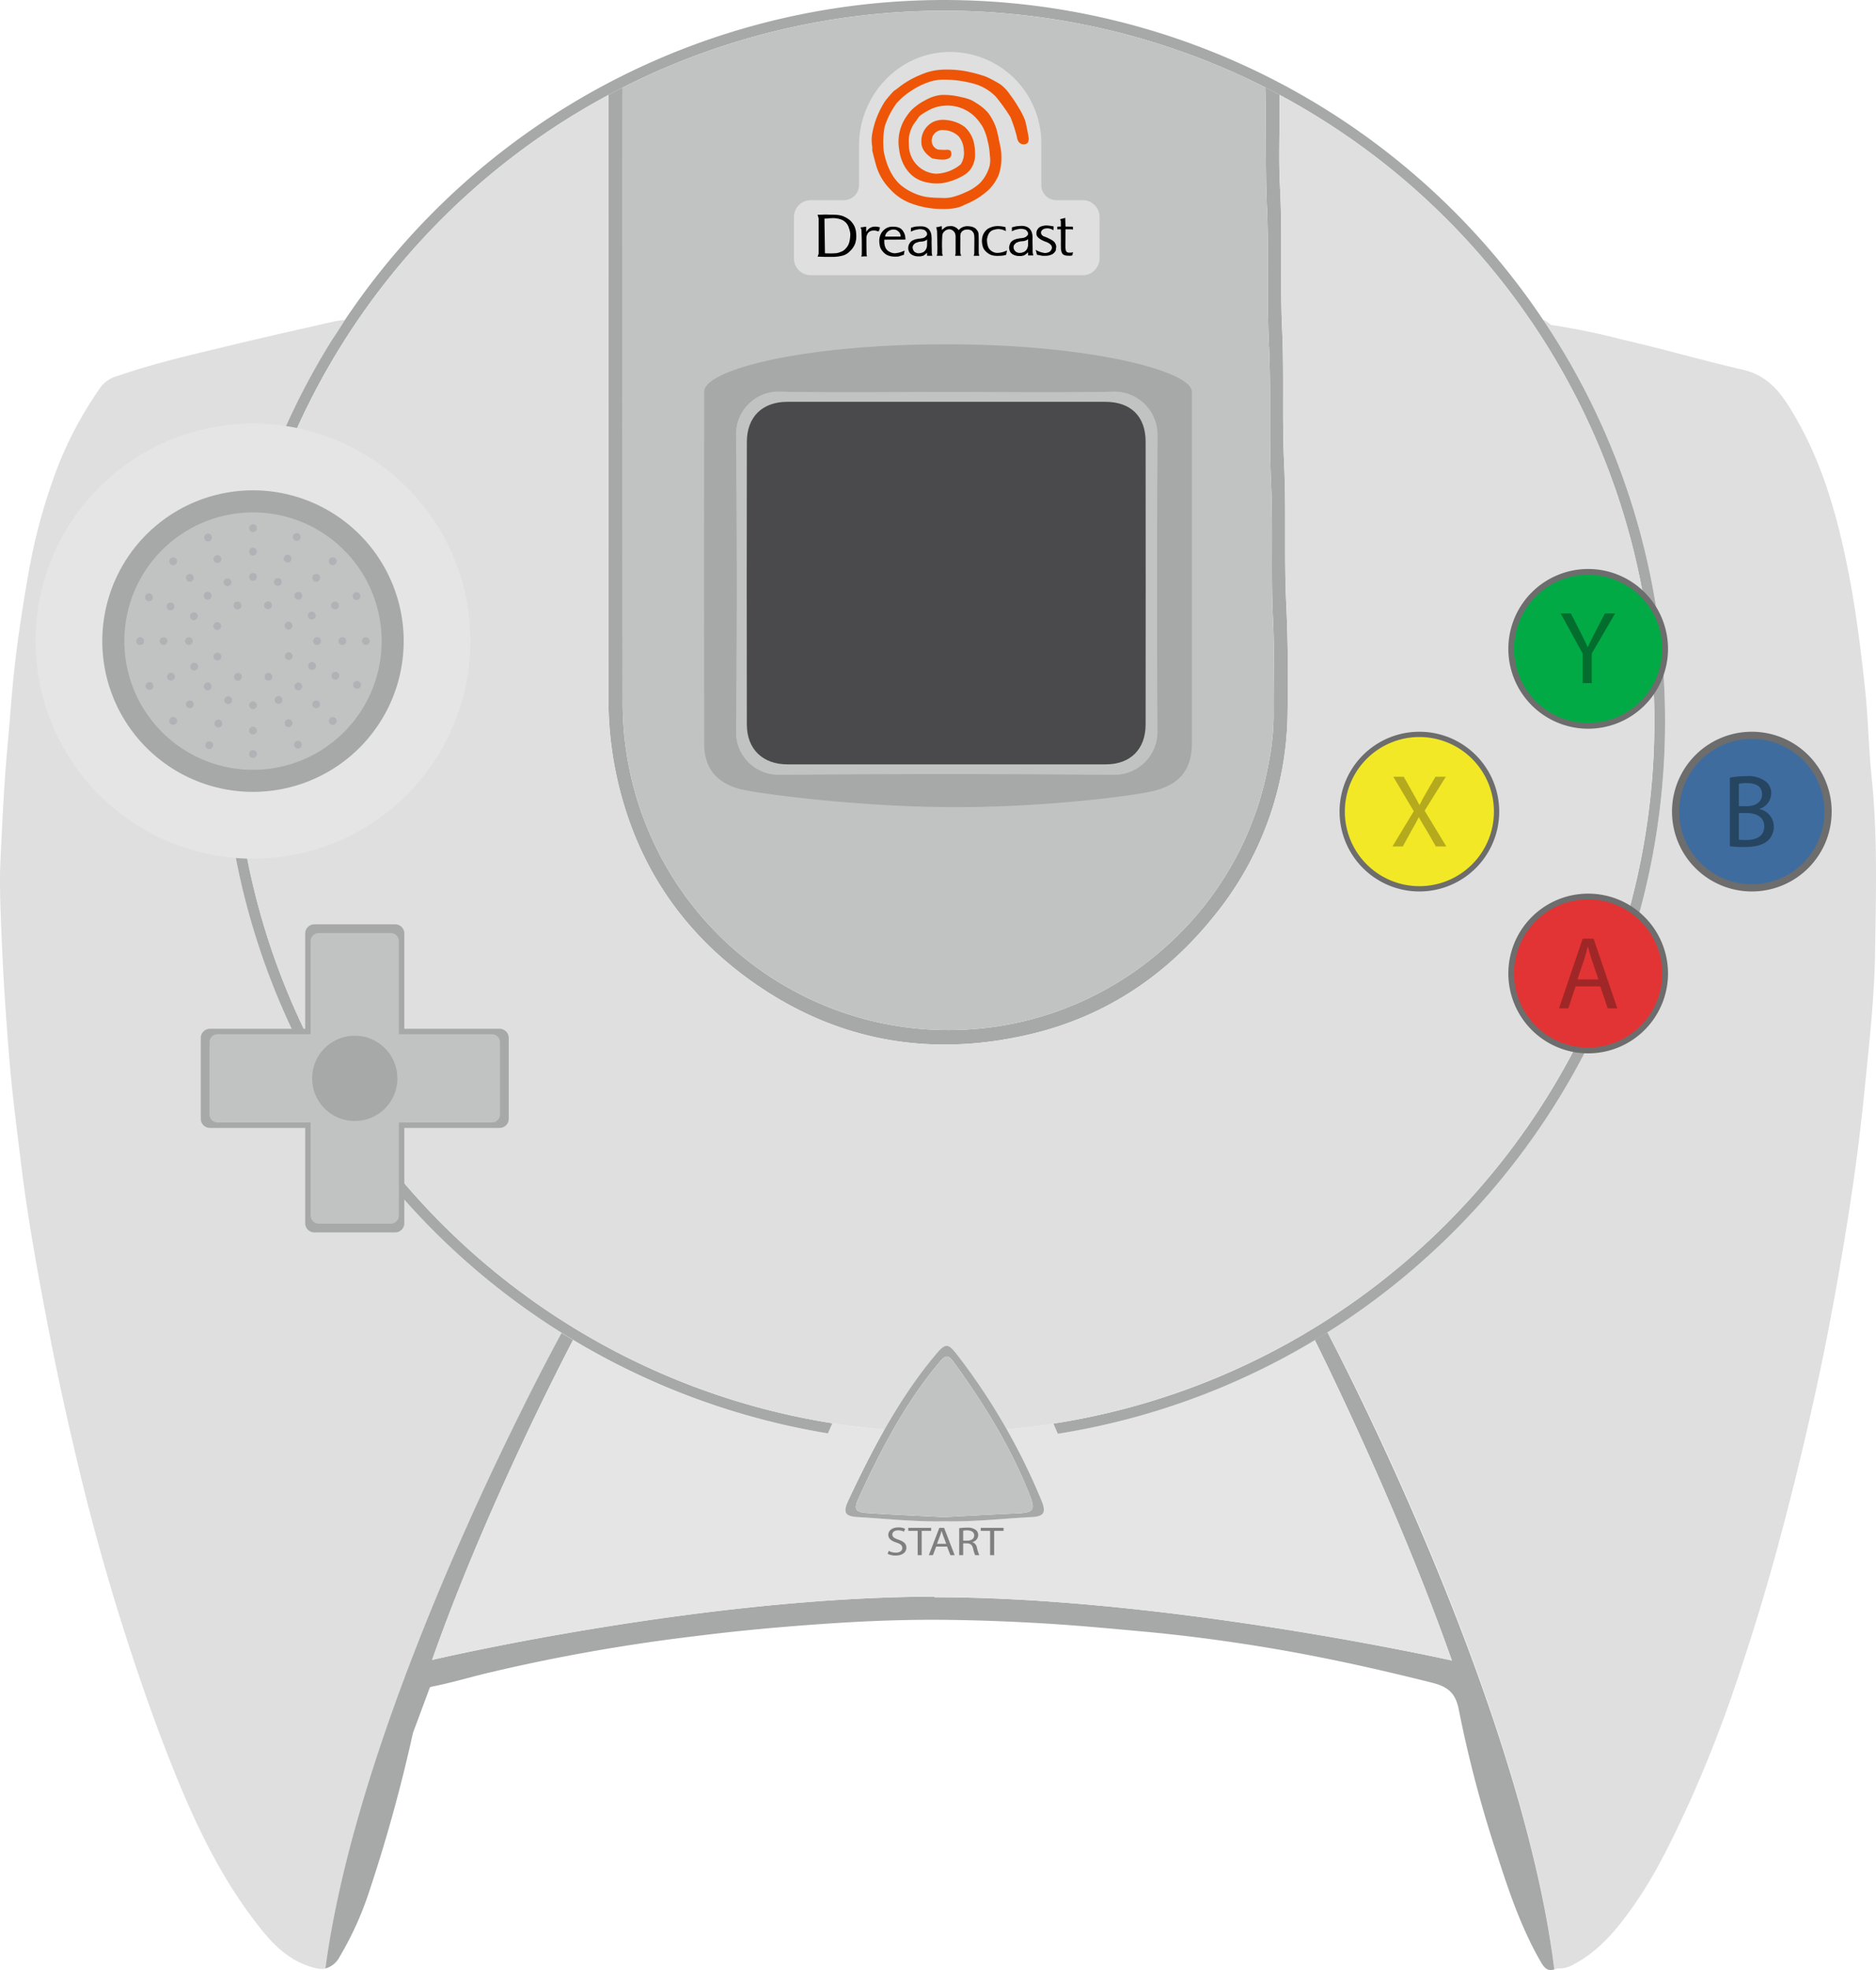 <svg id="svg2" xmlns="http://www.w3.org/2000/svg" viewBox="0 0 353.976 371.543"><title>controller</title><g id="g20"><path id="path22" d="M105.997,251.409l-.007.015c-.039.066-.2.362-.477.871v.004c-.285.531-.698,1.294-1.214,2.271l-.004.004-.004.007c-.346.655-.743,1.406-1.177,2.245-.146.281-.297.57-.455.871-.574,1.105-1.209,2.337-1.895,3.696-.13.25-.258.5-.389.759-.061.122-.126.25-.193.378-.261.516-.527,1.051-.805,1.597-.204.412-.415.836-.627,1.264-.319.639-.646,1.294-.981,1.971-.113.228-.228.459-.339.693q-.849,1.716-1.745,3.574l-.022.046c-.235.481-.47.971-.705,1.464-.007.019-.019.039-.028.058-.361.748-.724,1.51-1.094,2.288q-.398.838-.807,1.71c-1.014,2.145-2.058,4.397-3.12,6.735-.161.35-.324.704-.481,1.062q-.578,1.266-1.155,2.565c-.17.369-.335.746-.505,1.127q-.369.827-.743,1.671c-.312.709-.627,1.429-.944,2.152q-.364.838-.731,1.688c-2.272,5.26-4.571,10.812-6.809,16.55-.246.627-.489,1.259-.735,1.895-.2.524-.405,1.051-.605,1.582-.315.828-.631,1.66-.939,2.495q-.555,1.479-1.103,2.976-.489,1.341-.966,2.689c-.076.207-.15.419-.226.635q-1.121,3.148-2.184,6.33v.005c-.128.369-.25.743-.374,1.116-4.551,13.759-8.24,27.814-9.97,40.795a3.923,3.923,0,0,1-1.721-.043c-4.209-.951-7.331-3.574-9.961-6.781-9.146-11.16-14.637-24.256-19.689-37.568a437.2,437.2,0,0,1-16.305-54.716c-2.421-10.235-4.49-20.547-6.376-30.894-1.325-7.263-2.538-14.56-3.424-21.889-.743-6.13-1.564-12.256-2.091-18.421-.708-8.271-1.266-16.539-1.59-24.841-.177-4.544-.407-9.1-.2-13.62.343-7.39.685-14.784,1.371-22.157.446-4.825.754-9.669,1.294-14.482.642-5.754,1.529-11.48,2.534-17.19a107.289,107.289,0,0,1,5.915-21.38,71.538,71.538,0,0,1,7.924-14.44,5.97,5.97,0,0,1,3.216-1.982c6.827-2.372,13.874-3.959,20.883-5.657,6.569-1.59,13.17-3.058,19.762-4.559a17.381,17.381,0,0,1,2.106-.312.455.455,0,0,0-.039.066c-.774,1.244-1.61,2.514-2.458,3.792A136.374,136.374,0,0,0,48.878,178.61c.12.359.239.72.359,1.079a136.557,136.557,0,0,0,56.76,71.72" fill="#dedfde"/></g><g id="g24"><path id="path26" d="M353.801,179.661c-.1,6.55-.698,13.107-1.355,19.65-.524,5.199-1.021,10.401-1.664,15.585q-1.041,8.34-2.384,16.642c-1.456,8.926-3.039,17.829-4.906,26.681q-3.534,16.768-8.009,33.306-3.084,11.383-6.801,22.573a250.669,250.669,0,0,1-9.658,25.261c-3.181,6.935-6.407,13.84-10.824,20.101-3.035,4.309-6.343,8.371-11.106,10.924a5.524,5.524,0,0,1-3.296.855,4.501,4.501,0,0,1-.477.196q-.139-1.102-.296-2.217c-.113-.794-.228-1.59-.351-2.388q-.253-1.613-.535-3.235c-.015-.089-.03-.177-.046-.265q-.195-1.104-.404-2.219c-.131-.693-.266-1.39-.405-2.087-9.169-46.244-36.046-98.725-40.229-106.719-.007.004-.015.004-.022.007-.212-.405-.393-.755-.544-1.044a136.673,136.673,0,0,0,48.528-52.751,134.864,134.864,0,0,0,10.244-26.101c.015-.046.026-.096.037-.146a136.06,136.06,0,0,0,4.88-36.227q0-3.853-.216-7.647V128.385c-.004-.146-.011-.293-.022-.44v-.007a135.221,135.221,0,0,0-1.552-14.012v-.004a.198.198,0,0,0-.007-.046v-.004a135.215,135.215,0,0,0-21.245-53.602,5.013,5.013,0,0,1,1.521,1.02,125.947,125.947,0,0,1,13.666,2.808c7.532,1.71,14.953,3.897,22.474,5.619,5.117,1.17,7.505,4.736,9.869,8.787,5.071,8.69,7.817,18.168,9.812,27.914,1.586,7.744,2.584,15.584,3.426,23.431.601,5.576.674,11.21,1.251,16.794,1.144,10.994.812,22.015.647,33.02" fill="#dedfde"/></g><g id="g28"><path id="path30" d="M242.945,134.669a61.37,61.37,0,0,1-13.979,38.23c-9.049,11.256-20.594,18.872-34.66,22.172-19.413,4.556-37.484,1.086-53.553-10.785-13.54-10.001-21.799-23.547-24.856-40.171a70.317,70.317,0,0,1-1.101-12.781q.006-55.163-.005-110.324V20.894c0-.677.016-1.99.02-2.991.076-.046.154-.085.231-.128q1.219-.652,2.449-1.27c-.011,12.121-.007,28.241-.007,40.205q0,37.534.011,75.062a62.159,62.159,0,0,0,7.327,30.075,61.458,61.458,0,0,0,24.352,24.699,61.292,61.292,0,0,0,70.489-7.744,60.681,60.681,0,0,0,19.723-34.946,46.711,46.711,0,0,0,.932-9.338c-.058-5.838.185-11.688-.111-17.51-.448-8.717.026-17.44-.385-26.142-.405-8.525.022-17.055-.381-25.561-.424-8.845.019-17.698-.401-26.527-.285-5.946-.135-16.154-.296-22.293q1.357.682,2.7,1.406v3.319c-.009,4.686-.174,9.38.076,14.055.481,8.973-.011,17.956.405,26.921.389,8.399-.028,16.8.369,25.188.42,8.849-.015,17.703.405,26.535.328,6.924.37,13.848.246,20.76" fill="#a7a8a8"/></g><g id="g32"><path id="path34" d="M293.282,371.425c-.011,0-.019.004-.026.004-1.014.324-1.702-.031-2.4-1.212-3.824-6.524-6.191-13.633-8.482-20.76a227.369,227.369,0,0,1-7.124-27.044c-.616-3.226-2.199-4.344-5.049-5.064-10.713-2.695-21.499-5.064-32.396-6.827-7.425-1.201-14.891-2.167-22.389-2.849-6.485-.594-12.961-1.199-19.469-1.564-6.389-.359-12.785-.594-19.174-.62-7.093-.028-14.201.269-21.282.762-8.079.557-16.157,1.286-24.191,2.306a347.332,347.332,0,0,0-39.727,7.062c-3.285.809-6.539,1.771-9.85,2.426a4.57,4.57,0,0,0-.601.165l-3.196,8.591a297.911,297.911,0,0,1-8.283,29.986,61.014,61.014,0,0,1-5.541,12.221,4.321,4.321,0,0,1-2.7,2.241c1.729-12.98,5.419-27.036,9.97-40.795.124-.372.246-.743.374-1.116v-.004q1.063-3.182,2.183-6.331c.077-.215.151-.426.228-.635.32-.901.644-1.794.966-2.688q.549-1.496,1.101-2.976.469-1.254.94-2.496c.2-.531.405-1.059.605-1.583.246-.635.489-1.262.735-1.894,2.237-5.739,4.536-11.291,6.809-16.551q.369-.849.731-1.686c.316-.724.631-1.444.944-2.152.25-.562.496-1.121.742-1.671.17-.381.335-.759.505-1.129q.578-1.299,1.155-2.565c.158-.357.32-.711.481-1.062q.797-1.749,1.579-3.439c.131-.281.263-.561.389-.839.263-.555.516-1.105.77-1.649q.191-.403.381-.809.411-.872.809-1.71.555-1.166,1.094-2.286c.007-.02.02-.039.028-.059.239-.492.474-.981.705-1.462l.022-.046q.902-1.854,1.745-3.574c.111-.235.226-.466.339-.694q.503-1.011.981-1.971c.212-.427.424-.851.627-1.262.278-.548.547-1.083.805-1.599.066-.126.131-.254.193-.378.131-.258.263-.511.389-.758.686-1.36,1.321-2.592,1.895-3.697.158-.3.309-.589.455-.87.435-.84.831-1.59,1.178-2.245l.004-.007.004-.004c.516-.979.929-1.741,1.214-2.272v-.004c.278-.509.439-.805.478-.87l.007-.015q1.074.675,2.167,1.327c-1.059,2.015-16.322,31.165-26.596,60.33,0,0,50.568-11.871,94.916-11.938l-.161.113c44.438,0,97.662,11.938,97.662,11.938-10.246-29.093-24.795-58.29-25.876-60.446.8-.481,1.59-.966,2.379-1.462.151.289.331.639.544,1.042,5.595,10.806,31.334,61.994,40.251,106.712q.208,1.046.405,2.087.208,1.114.404,2.217c.016.089.031.177.046.266q.283,1.624.535,3.235c.124.796.24,1.594.351,2.388q.156,1.114.296,2.217" fill="#a7a8a8"/></g><g id="g36"><path id="path38" d="M176.285,301.23l.161-.111c-44.349.065-94.916,11.938-94.916,11.938,10.274-29.166,25.538-58.316,26.596-60.33.451.269.901.539,1.356.8a135.031,135.031,0,0,0,46.69,16.79l.624-1.421.211-.489c.474.072.951.146,1.429.215.285.043.574.085.859.124.055.007.105.015.155.024.5.069,1.001.134,1.505.2q.977.126,1.96.235.924.103,1.849.196c.096.007.196.019.292.026q.9.088,1.806.163-.549.964-1.079,1.936c-2.041,3.724-3.913,7.544-5.734,11.402-1.07,2.276-.724,3.026,1.788,3.176,5.425.316,10.839.921,16.284.798,5.511.139,10.986-.512,16.477-.798,2.391-.126,2.776-.889,1.891-3.076a111.068,111.068,0,0,0-5.495-11.556c-.354-.646-.716-1.294-1.083-1.933,1.109-.096,2.219-.209,3.32-.331.396-.043.789-.089,1.186-.139.996-.12,1.99-.255,2.98-.398.32-.045.635-.091.955-.141.119-.016.242-.035.362-.055l.25.574.585,1.34a135.11,135.11,0,0,0,46.625-16.55q.953-.549,1.895-1.116c1.081,2.156,15.63,31.352,25.876,60.445,0,0-53.225-11.938-97.662-11.938" fill="#e4e5e4"/></g><g id="g40"><path id="path42" d="M314.177,136.044a136.11,136.11,0,0,1-4.879,36.227c-.011.05-.024.1-.039.146a134.94,134.94,0,0,1-10.242,26.101A136.692,136.692,0,0,1,250.489,251.27a135.177,135.177,0,0,1-50.9,19.13l-.585-1.34-.25-.574q2.698-.414,5.36-.939c.535-.105,1.071-.212,1.606-.328q.988-.203,1.971-.427c.3-.066.601-.135.901-.204.115-.028.231-.055.343-.081.546-.128,1.09-.263,1.636-.396.463-.116.925-.231,1.386-.351.251-.065.505-.135.755-.2.239-.061.474-.128.713-.193q.902-.242,1.79-.5c.347-.101.694-.201,1.04-.305.47-.139.94-.278,1.406-.424.411-.126.824-.254,1.231-.389.551-.172,1.097-.35,1.645-.535.393-.131.789-.263,1.183-.4q1.438-.491,2.865-1.021c.435-.158.874-.324,1.309-.489l.058-.022c.451-.174.905-.347,1.356-.529.481-.188.963-.381,1.44-.578.154-.061.304-.122.454-.184.266-.112.531-.22.797-.335.446-.185.894-.378,1.336-.57.424-.181.844-.366,1.262-.551,1.005-.45,1.999-.909,2.989-1.379.593-.281,1.186-.566,1.771-.859q.883-.433,1.76-.881c.389-.2.777-.401,1.163-.605q.324-.167.644-.339a.477.477,0,0,0,.069-.039c.25-.131.501-.265.751-.4q3.99-2.154,7.816-4.571c.22-.139.436-.278.651-.416.446-.28.894-.57,1.333-.863.601-.393,1.198-.789,1.79-1.194.059-.037.113-.076.17-.115.211-.142.427-.289.639-.439.216-.146.427-.292.64-.442q.536-.371,1.062-.751c.709-.501,1.409-1.012,2.106-1.532.254-.185.505-.374.755-.562.05-.035.096-.074.146-.111.177-.131.35-.266.528-.401.215-.161.431-.328.647-.496q1.022-.791,2.029-1.599l.011-.011c.677-.542,1.347-1.094,2.01-1.647.335-.278.666-.559.994-.84.346-.296.694-.593,1.036-.89.311-.273.62-.542.924-.816q.78-.686,1.54-1.386c.328-.296.651-.596.975-.901.196-.18.393-.365.589-.55q1.247-1.179,2.465-2.388L272.712,231a134.527,134.527,0,0,0,24.148-32.727,133.46,133.46,0,0,0,15.296-62.229c0-1.71-.031-3.415-.096-5.106A134.064,134.064,0,0,0,248.013,21.661q-3.223-1.976-6.569-3.77-1.341-.722-2.7-1.406a134.22,134.22,0,0,0-121.252.02q-1.23.617-2.449,1.27c-.077.043-.155.081-.231.128-.007.004-.011.007-.02.011-.515.278-1.028.555-1.536.84-.335.181-.666.37-.998.559-.339.188-.678.381-1.012.577-.181.104-.361.207-.542.315q-.578.33-1.155.682c-.22.126-.444.261-.662.396-.555.331-1.109.67-1.656,1.012q-.861.536-1.71,1.09c-.107.065-.215.135-.319.204-.544.35-1.086.709-1.621,1.071-.605.4-1.201.813-1.799,1.228q-.894.613-1.779,1.256c-.1.069-.204.141-.309.223-.335.239-.674.485-1.005.731-.415.305-.831.616-1.244.929q-.472.352-.939.716c-.347.261-.69.527-1.032.801q-1.028.802-2.038,1.629-.508.409-1.005.831c-.335.274-.67.555-1.001.84q-1.513,1.282-2.987,2.615c-.312.273-.62.554-.924.839q-1.826,1.669-3.59,3.416c-.369.365-.739.731-1.105,1.105-.507.511-1.012,1.028-1.509,1.551l-.009.007q-.75.78-1.483,1.575-.739.797-1.462,1.606-.728.808-1.44,1.629c-.381.439-.759.878-1.133,1.321q-1.127,1.327-2.21,2.684c-.366.45-.724.905-1.083,1.362a134.104,134.104,0,0,0,36.32,197.213q2.443,1.479,4.956,2.857c.266.15.535.292.805.439.27.147.539.289.809.431.559.297,1.116.59,1.679.879.559.285,1.12.57,1.686.848q.722.358,1.445.704c.246.12.496.239.746.355.343.165.69.328,1.036.485.154.072.311.146.47.215q.548.255,1.098.498,1.883.844,3.796,1.625c.327.135.655.269.986.396.354.146.709.289,1.066.424q1.149.456,2.319.881c.219.085.443.166.666.244q1.986.728,4.007,1.386.902.3,1.806.578c.327.104.651.204.979.3.296.092.589.181.885.265.559.166,1.121.331,1.684.486.15.046.3.089.45.126.331.092.666.185.998.274q2.882.78,5.806,1.425c.374.085.744.165,1.117.242.069.015.139.031.207.043.204.046.409.089.613.126.308.066.616.131.92.189.396.081.797.159,1.194.231.096.02.189.039.285.054.25.046.501.092.751.139.442.081.889.163,1.336.235.542.092,1.085.185,1.629.27l-.212.489h-.004l-.62,1.421A136.274,136.274,0,0,1,49.237,179.689c-.119-.359-.239-.721-.357-1.079A135.837,135.837,0,0,1,62.592,64.189c.846-1.279,1.682-2.549,2.456-3.792a.608.608,0,0,1,.039-.066,136.073,136.073,0,0,1,226.044-.065l.004.004a135.232,135.232,0,0,1,21.244,53.603v.004a.198.198,0,0,1,.007.046v.004a135.221,135.221,0,0,1,1.552,14.012v.007c.011.147.019.294.022.44v.011q.221,3.795.216,7.647" fill="#a7a8a8"/></g><g id="g44"><path id="path46" d="M240.319,134.519a46.711,46.711,0,0,1-.932,9.338,60.681,60.681,0,0,1-19.723,34.946,61.292,61.292,0,0,1-70.489,7.744,61.458,61.458,0,0,1-24.352-24.699,62.154,62.154,0,0,1-7.327-30.074q-.047-37.534-.011-75.064c0-11.964-.004-28.084.007-40.205a134.22,134.22,0,0,1,121.252-.02c.161,6.139.011,16.346.296,22.293.42,8.83-.022,17.683.401,26.527.404,8.506-.024,17.036.381,25.561.411,8.703-.062,17.425.385,26.144.296,5.821.054,11.671.111,17.509" fill="#c1c3c2"/></g><g id="g48"><path id="path50" d="M312.155,136.044A134.061,134.061,0,0,1,198.754,268.486q-4.356.677-8.803,1.064A128.468,128.468,0,0,0,180.74,255.679c-1.91-2.514-2.341-2.43-4.34-.026A94.825,94.825,0,0,0,166.9,269.6q-4.978-.411-9.854-1.183A134.052,134.052,0,0,1,114.793,17.914l.019-.011c-.004,1.001-.019,2.314-.019,2.993v.115q.011,55.163.004,110.324a70.42,70.42,0,0,0,1.101,12.781c3.058,16.624,11.318,30.17,24.856,40.171,16.07,11.871,34.141,15.341,53.552,10.786,14.068-3.3,25.611-10.918,34.661-22.174a61.376,61.376,0,0,0,13.977-38.23c.124-6.911.081-13.835-.246-20.759-.42-8.834.015-17.688-.404-26.536-.398-8.386.019-16.789-.37-25.188-.416-8.965.076-17.949-.405-26.921-.25-4.674-.084-9.369-.076-14.055V17.891q3.343,1.791,6.569,3.77A133.935,133.935,0,0,1,312.155,136.044" fill="#dedfde"/></g><g id="g52"><path id="path54" d="M178.124,286.115c4.655-.242,9.31-.51,13.966-.716,2.925-.131,3.291-.655,2.229-3.365-3.555-9.066-8.633-17.262-14.334-25.101-1.08-1.482-1.542-1.431-2.71-.045-6.499,7.714-11.088,16.558-15.268,25.65-.929,2.02-.676,2.654,1.577,2.805,4.843.324,9.694.522,14.539.772m.036.796c-5.446.126-10.86-.477-16.285-.796-2.51-.147-2.859-.901-1.785-3.176,4.54-9.633,9.441-19.039,16.309-27.288,2-2.404,2.431-2.486,4.341.03a119.445,119.445,0,0,1,15.787,27.36c.885,2.185.5,2.949-1.89,3.074-5.491.287-10.966.935-16.477.796" fill="#a7a8a8"/></g><g id="g56"><path id="path58" d="M178.126,286.114c-4.846-.25-9.697-.449-14.54-.772-2.254-.151-2.506-.785-1.577-2.805,4.18-9.092,8.769-17.936,15.268-25.65,1.167-1.385,1.63-1.438,2.709.045,5.702,7.839,10.779,16.036,14.335,25.101,1.062,2.711.695,3.235-2.229,3.365-4.657.207-9.311.475-13.965.716" fill="#c1c3c2"/></g><g id="g60"><path id="path62" d="M178.526,73.945c-10.521,0-21.047.171-31.562-.081a8.024,8.024,0,0,0-8.072,8.026q.278,28.097.009,56.199a7.962,7.962,0,0,0,8.076,8.008q31.564-.233,63.129,0a8.069,8.069,0,0,0,8.27-8.315q-.114-27.907.015-55.815a8.12,8.12,0,0,0-8.107-8.094c-10.581.23-21.17.072-31.756.072m46.362,34.828q0,15.686,0,31.374c-.001,4.949-2.241,7.707-6.982,8.961-3.72.983-21.394,3.24-39.038,3.11-18.351-.135-36.671-2.692-39.369-3.438-4.327-1.196-6.616-3.955-6.625-8.434-.041-21.236-.034-45.244-.005-66.48.005-4.056,18.277-8.932,45.77-8.932,27.188,0,46.241,5.105,46.245,8.924.011,10.714.004,24.2.004,34.915" fill="#a7a8a8"/></g><g id="g64"><path id="path66" d="M178.601,144.157q15.015,0,30.031-.001c4.661-.001,7.529-2.839,7.532-7.546q.026-26.661,0-53.324c-.005-4.754-2.796-7.501-7.584-7.504q-30.03-.015-60.061.001c-4.678.003-7.589,2.849-7.598,7.549q-.051,26.663-.001,53.324c.009,4.638,2.999,7.497,7.649,7.5q15.017.007,30.031.001m-.074-70.213c10.585,0,21.175.158,31.755-.072a8.119,8.119,0,0,1,8.107,8.094q-.152,27.907-.014,55.816a8.068,8.068,0,0,1-8.27,8.314q-31.564-.238-63.129,0a7.96,7.96,0,0,1-8.076-8.006q.259-28.099-.009-56.2a8.024,8.024,0,0,1,8.071-8.026c10.516.253,21.041.081,31.564.081" fill="#c1c3c2"/></g><g id="g68"><path id="path70" d="M178.601,144.157q-15.015,0-30.031-.001c-4.65-.003-7.64-2.862-7.649-7.5q-.049-26.661.001-53.324c.009-4.7,2.92-7.546,7.598-7.549q30.03-.019,60.061-.001c4.787.003,7.579,2.75,7.584,7.504q.026,26.663,0,53.324c-.004,4.708-2.871,7.545-7.533,7.546q-15.017.006-30.031.001" fill="#4a4a4c"/></g><g id="g72"><path id="path74" d="M284.606,122.373A15.062,15.062,0,1,1,299.667,137.434a15.061,15.061,0,0,1-15.061-15.061" fill="#6d6d6d"/></g><g id="g76"><path id="path78" d="M285.694,122.373a13.973,13.973,0,1,1,13.974,13.974,13.974,13.974,0,0,1-13.974-13.974" fill="#02aa46"/></g><g id="g80"><path id="path82" d="M284.606,183.597a15.062,15.062,0,1,1,15.061,15.061,15.061,15.061,0,0,1-15.061-15.061" fill="#6d6d6d"/></g><g id="g84"><path id="path86" d="M285.694,183.597a13.973,13.973,0,1,1,13.974,13.974,13.974,13.974,0,0,1-13.974-13.974" fill="#e23434"/></g><g id="g88"><path id="path90" d="M252.758,153.065a15.062,15.062,0,1,1,15.061,15.061A15.061,15.061,0,0,1,252.758,153.065" fill="#6d6d6d"/></g><g id="g92"><path id="path94" d="M253.755,153.065a14.065,14.065,0,1,1,14.065,14.065,14.065,14.065,0,0,1-14.065-14.065" fill="#f2e825"/></g><g id="g96"><path id="path98" d="M315.486,153.065a15.062,15.062,0,1,1,15.061,15.061A15.061,15.061,0,0,1,315.486,153.065" fill="#6d6d6d"/></g><g id="g100"><path id="path102" d="M316.843,153.065a13.705,13.705,0,1,1,13.705,13.705,13.705,13.705,0,0,1-13.705-13.705" fill="#3f6c9e"/></g><g id="g104"><path id="path106" d="M6.702,120.908a41.034,41.034,0,1,1,41.034,41.034A41.034,41.034,0,0,1,6.702,120.908" fill="#e4e5e4"/></g><g id="g108"><path id="path110" d="M19.302,120.908a28.434,28.434,0,1,1,28.435,28.435,28.435,28.435,0,0,1-28.435-28.435" fill="#a7a8a8"/></g><g id="g112"><path id="path114" d="M23.461,120.908a24.275,24.275,0,1,1,24.275,24.275,24.276,24.276,0,0,1-24.275-24.275" fill="#c1c3c2"/></g><g id="g116"><path id="path118" d="M207.473,40.921v7.811a3.184,3.184,0,0,1-3.174,3.175h-51.318a3.184,3.184,0,0,1-3.175-3.175V40.921a3.183,3.183,0,0,1,3.175-3.174h6.268a2.834,2.834,0,0,0,2.834-2.835V27.478c0-9.269,7.133-17.236,16.391-17.656A17.201,17.201,0,0,1,196.48,27.008v7.904a2.835,2.835,0,0,0,2.835,2.835h4.984a3.183,3.183,0,0,1,3.174,3.174" fill="#dedfde"/></g><g id="g120"><path id="path122" d="M174.407,47.419c-.046.022-.185.138-.234.163-.185.048-.302.117-.417.14a2.796,2.796,0,0,1-.444.045,1,1,0,0,1-.56-.163c-.164-.091-.164-.048-.28-.211a1.214,1.214,0,0,1-.255-.557.743.743,0,0,1,.022-.398.817.817,0,0,1,.14-.28,2.101,2.101,0,0,1,.326-.304c.14-.071.258-.092.49-.185a1.959,1.959,0,0,1,.537-.095,2.933,2.933,0,0,0,.512-.068.81.81,0,0,0,.256-.074,1.382,1.382,0,0,1,.211-.092,2.381,2.381,0,0,0,.231-.186l-.022,1.119a1.808,1.808,0,0,1-.188.724,1.745,1.745,0,0,1-.328.422m-2.54-3.734c.255-.115.443-.186.605-.256.165-.046.35-.091.583-.14a2.857,2.857,0,0,1,.631-.07,3.046,3.046,0,0,1,.7.139.888.888,0,0,1,.398.374.417.417,0,0,1,.139.372v.188c-.022.07-.07.092-.117.163a.631.631,0,0,1-.163.186,1.33,1.33,0,0,1-.188.14c-.094.048-.185.07-.281.117-.092.046-.233.024-.37.07a9.27,9.27,0,0,0-1.051.164,3.331,3.331,0,0,0-.49.188,1.369,1.369,0,0,0-.374.255,1.02,1.02,0,0,0-.254.328,1.727,1.727,0,0,0-.189.371,3.065,3.065,0,0,0-.069.49,1.496,1.496,0,0,0,.185.77,1.304,1.304,0,0,0,.608.561,2.381,2.381,0,0,0,1.05.255h.443c.141-.022.279-.07.539-.116.116-.094.279-.186.465-.326.164-.163.258-.256.258-.256v.583h1.002a2.054,2.054,0,0,1-.116-.769c0-.515-.046-1.635-.024-2.24,0-.608-.024-.443-.024-.7a2.644,2.644,0,0,0-.164-.745,4.353,4.353,0,0,0-.304-.515,1.769,1.769,0,0,0-.724-.468,2.741,2.741,0,0,0-.767-.116c-.281,0-.7.024-1.004.045a7.603,7.603,0,0,0-.911.235,6.732,6.732,0,0,1-.021.725"/></g><g id="g124"><path id="path126" d="M193.467,47.348c-.07.025-.186.14-.256.165-.164.045-.28.117-.396.14a3.558,3.558,0,0,1-.444.045,1.063,1.063,0,0,1-.583-.164c-.141-.092-.141-.046-.258-.21a1.058,1.058,0,0,1-.28-.56,2.241,2.241,0,0,1,.024-.398.884.884,0,0,1,.163-.276,2.2,2.2,0,0,1,.329-.307,4.93,4.93,0,0,1,.487-.185,1.878,1.878,0,0,1,.537-.091,3.549,3.549,0,0,0,.515-.072c.069-.022.163-.046.233-.07a1.552,1.552,0,0,1,.231-.092c.046-.048.094-.072.212-.186v1.119a1.955,1.955,0,0,1-.188.724,1.729,1.729,0,0,1-.328.42m-2.542-3.732c.233-.116.42-.185.583-.258.161-.046.372-.091.583-.138a3.181,3.181,0,0,1,.63-.071,2.807,2.807,0,0,1,.699.14c.186.048.305.233.42.374.117.116.117.23.141.417a.47.47,0,0,1-.025.186c-.024.074-.048.048-.094.119a.649.649,0,0,1-.164.186.933.933,0,0,1-.21.14c-.071.045-.164.07-.258.116-.116.048-.233.022-.37.07a7.92,7.92,0,0,0-1.05.163c-.212.071-.351.119-.515.188a1.73,1.73,0,0,0-.372.259.97.97,0,0,0-.258.301,2.07,2.07,0,0,0-.165.398,1.713,1.713,0,0,0-.092.49,1.778,1.778,0,0,0,.188.769,1.41,1.41,0,0,0,.608.56,2.589,2.589,0,0,0,1.074.258h.417c.165-.025.302-.07.535-.117.119-.092.305-.188.468-.324.188-.166.281-.259.281-.259v.583h1.001a2.906,2.906,0,0,1-.138-.77c.022-.514-.025-1.633-.025-2.237a5.651,5.651,0,0,0,0-.701,3.639,3.639,0,0,0-.163-.744,2.056,2.056,0,0,0-.326-.515,1.497,1.497,0,0,0-.723-.469,2.489,2.489,0,0,0-.745-.135c-.281,0-.724.044-1.005.066-.302.048-.512.117-.91.21-.02.328.004.583-.02.746"/></g><g id="g128"><path id="path130" d="M176.74,48.236l.116-.395.025-1.099-.07-3.15a6.342,6.342,0,0,0-.164-.745,2.187,2.187,0,0,0,.674-.12,1.209,1.209,0,0,1,.399-.045v.724c.116-.21.301-.231.398-.35.069-.117.164-.117.325-.233a1.043,1.043,0,0,1,.42-.141,5.617,5.617,0,0,1,.606-.045,1.331,1.331,0,0,1,.42.069,1.188,1.188,0,0,1,.396.164.952.952,0,0,1,.301.211,1.19,1.19,0,0,1,.281.302c.024.048.233-.255.536-.419a2.197,2.197,0,0,1,1.028-.305,3.704,3.704,0,0,1,1.001.117,2.045,2.045,0,0,1,.701.374c.14.163.185.233.302.374a1.298,1.298,0,0,1,.212.745c0,.186.022.468.022.818v2.587a2.652,2.652,0,0,0,.117.561H183.715c.139-.443.117-.305.117-.561l.021-2.355c0-.328,0-.514-.021-.77a1.808,1.808,0,0,0-.117-.583,2.098,2.098,0,0,0-.35-.443.94.94,0,0,0-.374-.166,1.207,1.207,0,0,0-.511-.069,2.389,2.389,0,0,0-.421.048,1.821,1.821,0,0,0-.305.139,1.148,1.148,0,0,0-.279.21,2.415,2.415,0,0,0-.21.349,2.78,2.78,0,0,0-.069.539c0,.233.022.535,0,.861v2.286l.163.515h-1.121c0-.468.072-.048.072-.537V44.504c-.024-.188-.045-.258-.072-.398a1.233,1.233,0,0,0-.207-.395,1.301,1.301,0,0,0-.445-.354.997.997,0,0,0-.466-.116.949.949,0,0,0-.444.095.981.981,0,0,0-.395.233c-.119.116-.211.141-.305.324-.071.188-.14.14-.163.448-.048.301-.071,1.397-.071,2.144.024.444.024.839.024,1.212,0,.233.117.325.117.536h-.536c-.092.003-.395.003-.606.003"/></g><g id="g132"><path id="path134" d="M189.991,47.231c0,.072-.025.188-.046.35-.025.165-.07.305-.094.468a4.051,4.051,0,0,1-.721.164c-.212.024-.816.045-1.005.045a4.005,4.005,0,0,1-1.074-.161,2.68,2.68,0,0,1-.932-.583,2.187,2.187,0,0,1-.63-.864,3.675,3.675,0,0,1-.209-1.119,3.071,3.071,0,0,1,.209-1.236,2.635,2.635,0,0,1,.91-1.144,3.635,3.635,0,0,1,1.844-.514,5.487,5.487,0,0,1,1.492.21c.024.328.048.512.072.724-.328-.12-.631-.26-.818-.305-.21-.025-.468-.07-.63-.07a3.646,3.646,0,0,0-1.143.255,1.578,1.578,0,0,0-.584.515,2.546,2.546,0,0,0-.325.816,1.541,1.541,0,0,0-.071.652,3.922,3.922,0,0,0,.211,1.12,1.671,1.671,0,0,0,.652.792,1.855,1.855,0,0,0,1.004.351,4.056,4.056,0,0,0,1.886-.468"/></g><g id="g136"><path id="path138" d="M195.658,48.024l-.092-.371c0-.048-.092-.28-.139-.537a4.107,4.107,0,0,0,1.772.606,2.432,2.432,0,0,0,.652-.139.995.995,0,0,0,.42-.325,1.403,1.403,0,0,0,.188-.375.497.497,0,0,0,.022-.255,1.047,1.047,0,0,0-.116-.351c-.048-.07-.234-.231-.326-.326a3.755,3.755,0,0,0-.701-.35,4.959,4.959,0,0,1-.931-.419,3.55,3.55,0,0,1-.561-.42,2.148,2.148,0,0,1-.258-.417,4.019,4.019,0,0,1-.024-.517,1.306,1.306,0,0,1,.28-.675,1.246,1.246,0,0,1,.652-.468,3.18,3.18,0,0,1,.981-.165,7.817,7.817,0,0,1,1.331.188c.021.281-.049.491-.025.724a2.175,2.175,0,0,0-1.166-.372,2.49,2.49,0,0,0-.608.092,1.243,1.243,0,0,0-.468.35.634.634,0,0,0-.116.35.849.849,0,0,0,.069.326,1.008,1.008,0,0,0,.351.35,1.367,1.367,0,0,0,.233.092,6.782,6.782,0,0,1,.909.398,3.55,3.55,0,0,1,.864.537,1.344,1.344,0,0,1,.351.56.974.974,0,0,1,.091.419c0,.21-.046.233-.046.372a.703.703,0,0,1-.186.56,1.424,1.424,0,0,1-.699.56,2.631,2.631,0,0,1-.98.211c-.164,0-.514.022-.723,0-.21-.024-.398-.095-.561-.117a2.034,2.034,0,0,1-.441-.095"/></g><g id="g140"><path id="path142" d="M202.47,47.557a2.618,2.618,0,0,0-.117.583,1.407,1.407,0,0,1-.466.095,2.093,2.093,0,0,1-.375-.024,1.636,1.636,0,0,1-.72-.116.858.858,0,0,1-.42-.399,2.338,2.338,0,0,1-.189-.978v-.212c0-.117-.021-.21,0-.838l-.021-2.429h-.677v-.489l.677-.025c.021-.135,0-.605,0-.955a.77.77,0,0,0-.165-.421c.326-.069.795-.21,1.002-.254,0,.535.048,1.329.048,1.63l1.4.025a1.986,1.986,0,0,0,.025.536l-.398-.048h-1.028l-.021,3.056v.258a2.783,2.783,0,0,0,.116.769c.045.14.138.188.255.258a.922.922,0,0,0,.35.071h.305a1.544,1.544,0,0,0,.419-.094"/></g><g id="g144"><path id="path146" d="M170.675,47.257c-.022.209-.094.465-.116.791-.325.092-.84.28-1.073.328-.233.022-.466.022-.699.022a3.835,3.835,0,0,1-1.191-.21,2.372,2.372,0,0,1-.91-.63,2.69,2.69,0,0,1-.608-.931,4.514,4.514,0,0,1-.164-1.119,2.824,2.824,0,0,1,.235-1.26,2.597,2.597,0,0,1,.91-1.097,2.3,2.3,0,0,1,1.445-.396,3.133,3.133,0,0,1,.934.115,1.736,1.736,0,0,1,.699.398,2.433,2.433,0,0,1,.468.7,1.913,1.913,0,0,1,.188.652,2.47,2.47,0,0,1,.045.561l-3.987.022v.399a2.932,2.932,0,0,0,.231,1.12,1.568,1.568,0,0,0,.676.721,2.318,2.318,0,0,0,1.052.326,4.866,4.866,0,0,0,1.865-.512m-3.66-2.64h2.915a.941.941,0,0,0-.024-.301,1.399,1.399,0,0,0-.139-.374,1.038,1.038,0,0,0-.304-.326,1.194,1.194,0,0,0-.396-.258,2.028,2.028,0,0,0-.561-.07,1.289,1.289,0,0,0-.515.119,1.143,1.143,0,0,0-.441.256,1.179,1.179,0,0,0-.326.35,1.102,1.102,0,0,0-.186.419l-.024.046s.024,0,.001.139"/></g><g id="g148"><path id="path150" d="M162.51,48.376c0-.119.095-.259.095-.351.024-1.771,0-3.125-.048-4.245l-.022-.491-.164-.396c.164-.025.398-.046.514-.07a3.988,3.988,0,0,1,.559-.07v1.005a1.079,1.079,0,0,1,.233-.328,1.693,1.693,0,0,1,.35-.351,1.628,1.628,0,0,1,.398-.211,1.423,1.423,0,0,1,.444-.115,4.285,4.285,0,0,1,.584,0,2.973,2.973,0,0,1,.584.139,3.197,3.197,0,0,1-.234.748,1.771,1.771,0,0,1-.468-.117,2.103,2.103,0,0,0-.514-.046,1.634,1.634,0,0,0-.583.116,1.363,1.363,0,0,0-.417.302,1.49,1.49,0,0,0-.258.514c-.072.165-.048.025-.072.281-.021.28,0,2.776.025,3.36l.092.301h-.56c-.092,0-.35.026-.537.026"/></g><g id="g152"><path id="path154" d="M154.277,48.397l.188-.536V41.239a3.759,3.759,0,0,0-.211-.749c.468.025,1.236-.024,1.562-.024.186,0,.491.024.91.024.42,0,.794,0,.979.025a4.877,4.877,0,0,1,1.167.185,5.016,5.016,0,0,1,1.166.584,3.08,3.08,0,0,1,.746.699,4.099,4.099,0,0,1,.465.746,4.251,4.251,0,0,1,.305,1.471,4.437,4.437,0,0,1-.211,1.772,3.857,3.857,0,0,1-1.025,1.448,2.8,2.8,0,0,1-1.353.794,7.754,7.754,0,0,1-1.749.233h-1.518Zm1.379-.63c.44.025.815.025,1.188.025.305,0,.677-.025,1.004-.048a3.656,3.656,0,0,0,.841-.258,1.955,1.955,0,0,0,.745-.468,3.311,3.311,0,0,0,.609-.794,3.377,3.377,0,0,0,.301-1.002,6.056,6.056,0,0,0,.095-1.119,3.955,3.955,0,0,0-.259-1.097,2.381,2.381,0,0,0-.629-1.074,2.56,2.56,0,0,0-.91-.559,4.858,4.858,0,0,0-1.353-.235c-.35,0-.795.025-1.005.049a6.156,6.156,0,0,1-.724.048Z"/></g><g id="g156"><path id="path158" d="M179.504,29.131c0-.935-.445-.843-.748-.887a9.749,9.749,0,0,1-1.794-.048,1.748,1.748,0,0,1-1.145-1.889,2.007,2.007,0,0,1,2.192-1.772,4.275,4.275,0,0,1,2.894,1.19,4.389,4.389,0,0,1,.956,2.635,3.869,3.869,0,0,1-.583,2.635,7.655,7.655,0,0,1-4.665,1.772,5.411,5.411,0,0,1-5.109-5.55,5.868,5.868,0,0,1,1.376-4.434,8.628,8.628,0,0,1,.56-.815,3.564,3.564,0,0,1,.56-.445,6.672,6.672,0,0,1,.676-.419,8.623,8.623,0,0,1,1.819-.861,7.96,7.96,0,0,1,2.544-.328,7.396,7.396,0,0,1,5.763,3.104c.185.255.325.443.489.676a7.955,7.955,0,0,1,.583,1.235,10.519,10.519,0,0,1,.49,1.681,11.967,11.967,0,0,1,.35,1.959c.025.256.046.535.072.84a5.224,5.224,0,0,1-.072,1.936,7.55,7.55,0,0,1-1.774,3.149,9.186,9.186,0,0,1-2.869,1.819,9.982,9.982,0,0,1-1.701.654,6.403,6.403,0,0,1-2.709.351,19.43,19.43,0,0,1-2.936-.186,10.601,10.601,0,0,1-4.549-2.054c-2.846-2.237-3.43-6.624-3.43-6.624a15.224,15.224,0,0,1,.185-4.571,15.159,15.159,0,0,1,2.243-4.41,13.441,13.441,0,0,1,2.844-2.404,14.079,14.079,0,0,1,3.408-1.654,8.596,8.596,0,0,1,2.728-.398,21.306,21.306,0,0,1,5.925.864,9.294,9.294,0,0,1,3.828,2.355,35.781,35.781,0,0,1,2.751,3.85,26.908,26.908,0,0,1,1.19,3.616c.071.349.21,1.585,1.424,1.516,1.119-.096.791-1.376.769-1.611-.048-.234-.443-2.355-.631-2.939a14.453,14.453,0,0,0-1.235-2.425,25.467,25.467,0,0,0-1.654-2.474,7.625,7.625,0,0,0-1.776-1.867,23.78,23.78,0,0,0-2.705-1.446,27.232,27.232,0,0,0-3.944-1.05,20.192,20.192,0,0,0-4.5-.258,11.318,11.318,0,0,0-3.987,1.004,16.821,16.821,0,0,0-3.759,2.123c-1.284,1.052-.886.537-1.586,1.306a16.655,16.655,0,0,0-1.351,1.635,17.703,17.703,0,0,0-1.845,3.964,20.502,20.502,0,0,0-.512,2.146,7.195,7.195,0,0,0-.045,1.866,4.29,4.29,0,0,1,.069,1.166s.536,2.215.816,3.103a10.652,10.652,0,0,0,2.496,4.152,9.951,9.951,0,0,0,4.105,2.776,17.097,17.097,0,0,0,5.553,1.026c3.243.071,4.082-.652,4.666-.886a14.47,14.47,0,0,0,4.175-2.589,8.344,8.344,0,0,0,2.146-3.219,10.631,10.631,0,0,0,.185-5.226c-.28-1.329-.49-2.475-.748-3.29a10.675,10.675,0,0,0-1.445-2.822,8.869,8.869,0,0,0-2.264-1.914,7.685,7.685,0,0,0-1.143-.654,10.235,10.235,0,0,0-1.796-.512,14.513,14.513,0,0,0-2.31-.374c-.652-.046-1.211-.022-1.448-.022a7.551,7.551,0,0,0-2.938.979,10.47,10.47,0,0,0-2.729,1.959,10.444,10.444,0,0,0-.816,1.05,8.393,8.393,0,0,0-1.4,6.416s.395,4.572,4.407,5.879a8.877,8.877,0,0,0,3.711.349,11.35,11.35,0,0,0,3.895-1.399,4.165,4.165,0,0,0,1.89-2.031,4.777,4.777,0,0,0,.396-2.191,10.683,10.683,0,0,0-.116-1.4,5.831,5.831,0,0,0-1.844-3.59l-.351-.235c-.21-.14-.395-.234-.559-.326a7.404,7.404,0,0,0-3.266-.77,4.534,4.534,0,0,0-1.61.326,4.049,4.049,0,0,0-2.38,4.011c.07,1.726,1.68,2.636,1.959,2.893.026.025,3.594.934,3.689-.698" fill="#ee5507"/></g><g id="g160"><path id="path162" d="M95.991,195.749v15.255a1.727,1.727,0,0,1-1.724,1.72H76.288V230.706a1.73,1.73,0,0,1-1.724,1.724H59.313a1.73,1.73,0,0,1-1.724-1.724v-17.983H39.611a1.727,1.727,0,0,1-1.724-1.72v-15.255a1.728,1.728,0,0,1,1.724-1.724H57.59V176.046a1.728,1.728,0,0,1,1.724-1.724H74.565a1.728,1.728,0,0,1,1.724,1.724v17.979H94.267a1.728,1.728,0,0,1,1.724,1.724" fill="#a7a8a8"/></g><g id="g164"><path id="path166" d="M94.349,196.584v13.584a1.538,1.538,0,0,1-1.535,1.531h-17.55v17.549a1.54,1.54,0,0,1-1.534,1.534H60.149a1.54,1.54,0,0,1-1.535-1.534V211.699h-17.55a1.537,1.537,0,0,1-1.534-1.531V196.584a1.538,1.538,0,0,1,1.534-1.535h17.55V177.505a1.539,1.539,0,0,1,1.535-1.535h13.58a1.539,1.539,0,0,1,1.535,1.535v17.544h17.55a1.539,1.539,0,0,1,1.535,1.535" fill="#c1c3c2"/></g><g id="g168"><path id="path170" d="M167.681,292.489a2.927,2.927,0,0,0,1.349.336c.769,0,1.219-.359,1.219-.879,0-.481-.311-.757-1.099-1.025-.95-.297-1.538-.734-1.538-1.46,0-.802.751-1.399,1.884-1.399a2.928,2.928,0,0,1,1.288.253l-.207.542a2.566,2.566,0,0,0-1.106-.244c-.795,0-1.097.42-1.097.771,0,.482.355.719,1.159.994.985.336,1.486.757,1.486,1.514,0,.795-.665,1.482-2.04,1.482a3.32,3.32,0,0,1-1.486-.329Z" fill="#7f7f7f"/></g><g id="g172"><path id="path174" d="M173.153,288.713h-1.772v-.565h4.314v.565h-1.781V293.299h-.76Z" fill="#7f7f7f"/></g><g id="g176"><path id="path178" d="M178.548,291.159l-.57-1.484c-.13-.335-.216-.641-.304-.94h-.016c-.087.306-.181.62-.294.932l-.571,1.491Zm-1.91.52-.605,1.62h-.777l1.979-5.151h.907l1.988,5.151h-.804l-.623-1.62Z" fill="#7f7f7f"/></g><g id="g180"><path id="path182" d="M181.738,290.563h.77c.804,0,1.314-.39,1.314-.979,0-.665-.545-.955-1.34-.964a3.523,3.523,0,0,0-.744.061Zm-.751-2.348a8.827,8.827,0,0,1,1.442-.106,2.611,2.611,0,0,1,1.686.42,1.217,1.217,0,0,1,.458.979,1.387,1.387,0,0,1-1.097,1.315v.022a1.316,1.316,0,0,1,.856,1.04,7.464,7.464,0,0,0,.449,1.414h-.777a6.078,6.078,0,0,1-.389-1.23c-.174-.711-.485-.979-1.167-1.002h-.709v2.232h-.751Z" fill="#7f7f7f"/></g><g id="g184"><path id="path186" d="M186.822,288.713h-1.772v-.565h4.314v.565h-1.781V293.299h-.76Z" fill="#7f7f7f"/></g><g id="g188"><path id="path190" d="M38.582,101.668a.738.738,0,1,0,.384-.971.74.74,0,0,0-.384.971m1.762,4.062a.738.738,0,1,0,.384-.971.738.738,0,0,0-.384.971m1.899,4.374a.738.738,0,1,0,.383-.971.737.737,0,0,0-.383.971m2.286,3.415a.738.738,0,1,1-.383.971.738.738,0,0,1,.383-.971M56.891,140.148a.738.738,0,1,0-.384.971.739.739,0,0,0,.384-.971m-1.764-4.062a.738.738,0,1,0-.383.971.738.738,0,0,0,.383-.971m-1.897-4.374a.738.738,0,1,0-.384.971.738.738,0,0,0,.384-.971m-2.288-3.415a.738.738,0,1,1,.384-.971.737.737,0,0,1-.384.971m16.034-16.543a.738.738,0,1,0,.971.383.736.736,0,0,0-.971-.383m-4.062,1.762a.738.738,0,1,0,.971.384.738.738,0,0,0-.971-.384m-4.374,1.897a.739.739,0,1,0,.971.384.738.738,0,0,0-.971-.384m-3.415,2.288a.738.738,0,1,1-.97-.384.736.736,0,0,1,.97.384m-26.629,12.36a.738.738,0,1,0-.97-.382.736.736,0,0,0,.97.382m4.062-1.762a.738.738,0,1,0-.97-.384.739.739,0,0,0,.97.384m4.374-1.899a.738.738,0,1,0-.971-.383.737.737,0,0,0,.971.383m3.415-2.286a.738.738,0,1,1,.971.384.74.74,0,0,1-.971-.384m-8.189-17.742a.738.738,0,1,0,0-1.044.739.739,0,0,0,0,1.044m3.131,3.131a.738.738,0,1,0,0-1.044.737.737,0,0,0,0,1.044m3.371,3.371a.738.738,0,1,0,0-1.044.737.737,0,0,0,0,1.044m24.654,22.57a.738.738,0,1,0-.001,1.044.737.737,0,0,0,.001-1.044M60.183,132.313a.738.738,0,1,0,0,1.044.737.737,0,0,0,0-1.044m-3.371-3.371a.738.738,0,1,0,0,1.044.738.738,0,0,0,0-1.044m5.46-23.611a.738.738,0,1,0,1.044,0,.739.739,0,0,0-1.044,0m-3.131,3.131a.738.738,0,1,0,1.044,0,.737.737,0,0,0-1.044,0m-3.371,3.37a.738.738,0,1,0,1.044,0,.737.737,0,0,0-1.044,0m-22.57,24.654a.738.738,0,1,0-1.044,0,.737.737,0,0,0,1.044,0m3.131-3.131a.738.738,0,1,0-1.044,0,.738.738,0,0,0,1.044,0m3.373-3.371a.738.738,0,1,0-1.044,0,.739.739,0,0,0,1.044,0m-11.883-16.648a.738.738,0,1,0-.395-.966.738.738,0,0,0,.395.966m4.082,1.716a.738.738,0,1,0-.395-.966.738.738,0,0,0,.395.966m4.395,1.847a.738.738,0,1,0-.395-.966.737.737,0,0,0,.395.966m4.013.887a.738.738,0,1,1,.395.966.739.739,0,0,1-.395-.966m27.341,10.694a.738.738,0,1,0,.394.966.736.736,0,0,0-.394-.966m-4.082-1.716a.738.738,0,1,0,.395.966.736.736,0,0,0-.395-.966m-4.395-1.849a.738.738,0,1,0,.394.968.738.738,0,0,0-.394-.968m-4.014-.886a.738.738,0,1,1-.394-.966.738.738,0,0,1,.394.966m.147-23.038a.738.738,0,1,0,.966-.394.738.738,0,0,0-.966.394m-1.716,4.082a.738.738,0,1,0,.966-.394.738.738,0,0,0-.966.394m-1.847,4.395a.738.738,0,1,0,.966-.394.737.737,0,0,0-.966.394m-.887,4.014a.738.738,0,1,1-.966.394.738.738,0,0,1,.966-.394m-10.693,27.341a.738.738,0,1,0-.966.394.74.74,0,0,0,.966-.394m1.716-4.083a.738.738,0,1,0-.966.394.738.738,0,0,0,.966-.394m1.847-4.395a.738.738,0,1,0-.966.394.738.738,0,0,0,.966-.394m.886-4.014a.738.738,0,1,1,.966-.395.737.737,0,0,1-.966.395m3.86,13.869a.738.738,0,1,0-.739.738.738.738,0,0,0,.739-.738m0-4.429a.738.738,0,1,0-.739.739.738.738,0,0,0,.739-.739m0-4.768a.738.738,0,1,0-.739.739.738.738,0,0,0,.739-.739M46.998,99.614a.738.738,0,1,0,.738-.739.737.737,0,0,0-.738.739m0,4.429a.738.738,0,1,0,.738-.739.737.737,0,0,0-.738.739m0,4.768a.738.738,0,1,0,.738-.739.737.737,0,0,0-.738.739m-20.556,12.835a.738.738,0,1,0-.738-.738.738.738,0,0,0,.738.738m4.429,0a.738.738,0,1,0-.739-.738.737.737,0,0,0,.739.738m4.768,0a.738.738,0,1,0-.738-.738.738.738,0,0,0,.738.738m33.391-1.476a.738.738,0,1,0,.739.739.738.738,0,0,0-.739-.739m-4.428,0a.738.738,0,1,0,.738.739.739.739,0,0,0-.738-.739m-4.768,0a.738.738,0,1,0,.738.739.739.739,0,0,0-.738-.739" fill="#b1b2b5"/></g><g id="g192"><path id="path194" d="M270.931,159.641l-1.674-2.906c-.688-1.113-1.113-1.833-1.528-2.595h-.037c-.371.762-.741,1.461-1.424,2.611l-1.581,2.89h-1.951l4.024-6.652-3.866-6.499h1.969l1.74,3.086c.485.856.855,1.521,1.21,2.224h.055c.37-.785.703-1.385,1.194-2.224l1.794-3.086h1.952l-4.003,6.401,4.1,6.75Z" fill="#b5aa1d"/></g><g id="g196"><path id="path198" d="M298.628,128.842v-5.577l-4.155-7.574h1.93l1.854,3.631c.507.993.895,1.794,1.304,2.71h.044c.37-.856.818-1.718,1.325-2.71l1.891-3.631h1.931l-4.406,7.551v5.6Z" fill="#036d2e"/></g><g id="g200"><path id="path202" d="M301.6,184.71l-1.286-3.784c-.295-.856-.491-1.641-.688-2.4h-.039c-.196.78-.409,1.581-.659,2.377l-1.292,3.806Zm-4.312,1.325-1.369,4.139H294.163l4.471-13.151h2.05l4.487,13.151h-1.815l-1.407-4.139Z" fill="#a02727"/></g><g id="g204"><path id="path206" d="M328.097,158.346a8.961,8.961,0,0,0,1.423.076c1.756,0,3.376-.644,3.376-2.558,0-1.794-1.538-2.535-3.393-2.535h-1.406Zm0-6.304h1.542c1.795,0,2.846-.938,2.846-2.203,0-1.542-1.166-2.147-2.884-2.147a7.138,7.138,0,0,0-1.505.12Zm-1.696-5.381a16.309,16.309,0,0,1,3.103-.278,5.425,5.425,0,0,1,3.61.959,2.761,2.761,0,0,1,1.09,2.324,3.121,3.121,0,0,1-2.224,2.884v.039a3.396,3.396,0,0,1,2.715,3.299,3.553,3.553,0,0,1-1.113,2.634c-.916.839-2.399,1.226-4.548,1.226a20.298,20.298,0,0,1-2.634-.152Z" fill="#264560"/></g><g id="g208"><path id="path210" d="M58.897,203.376a8.042,8.042,0,1,1,8.041,8.041,8.041,8.041,0,0,1-8.041-8.041" fill="#a7a8a8"/></g></svg>